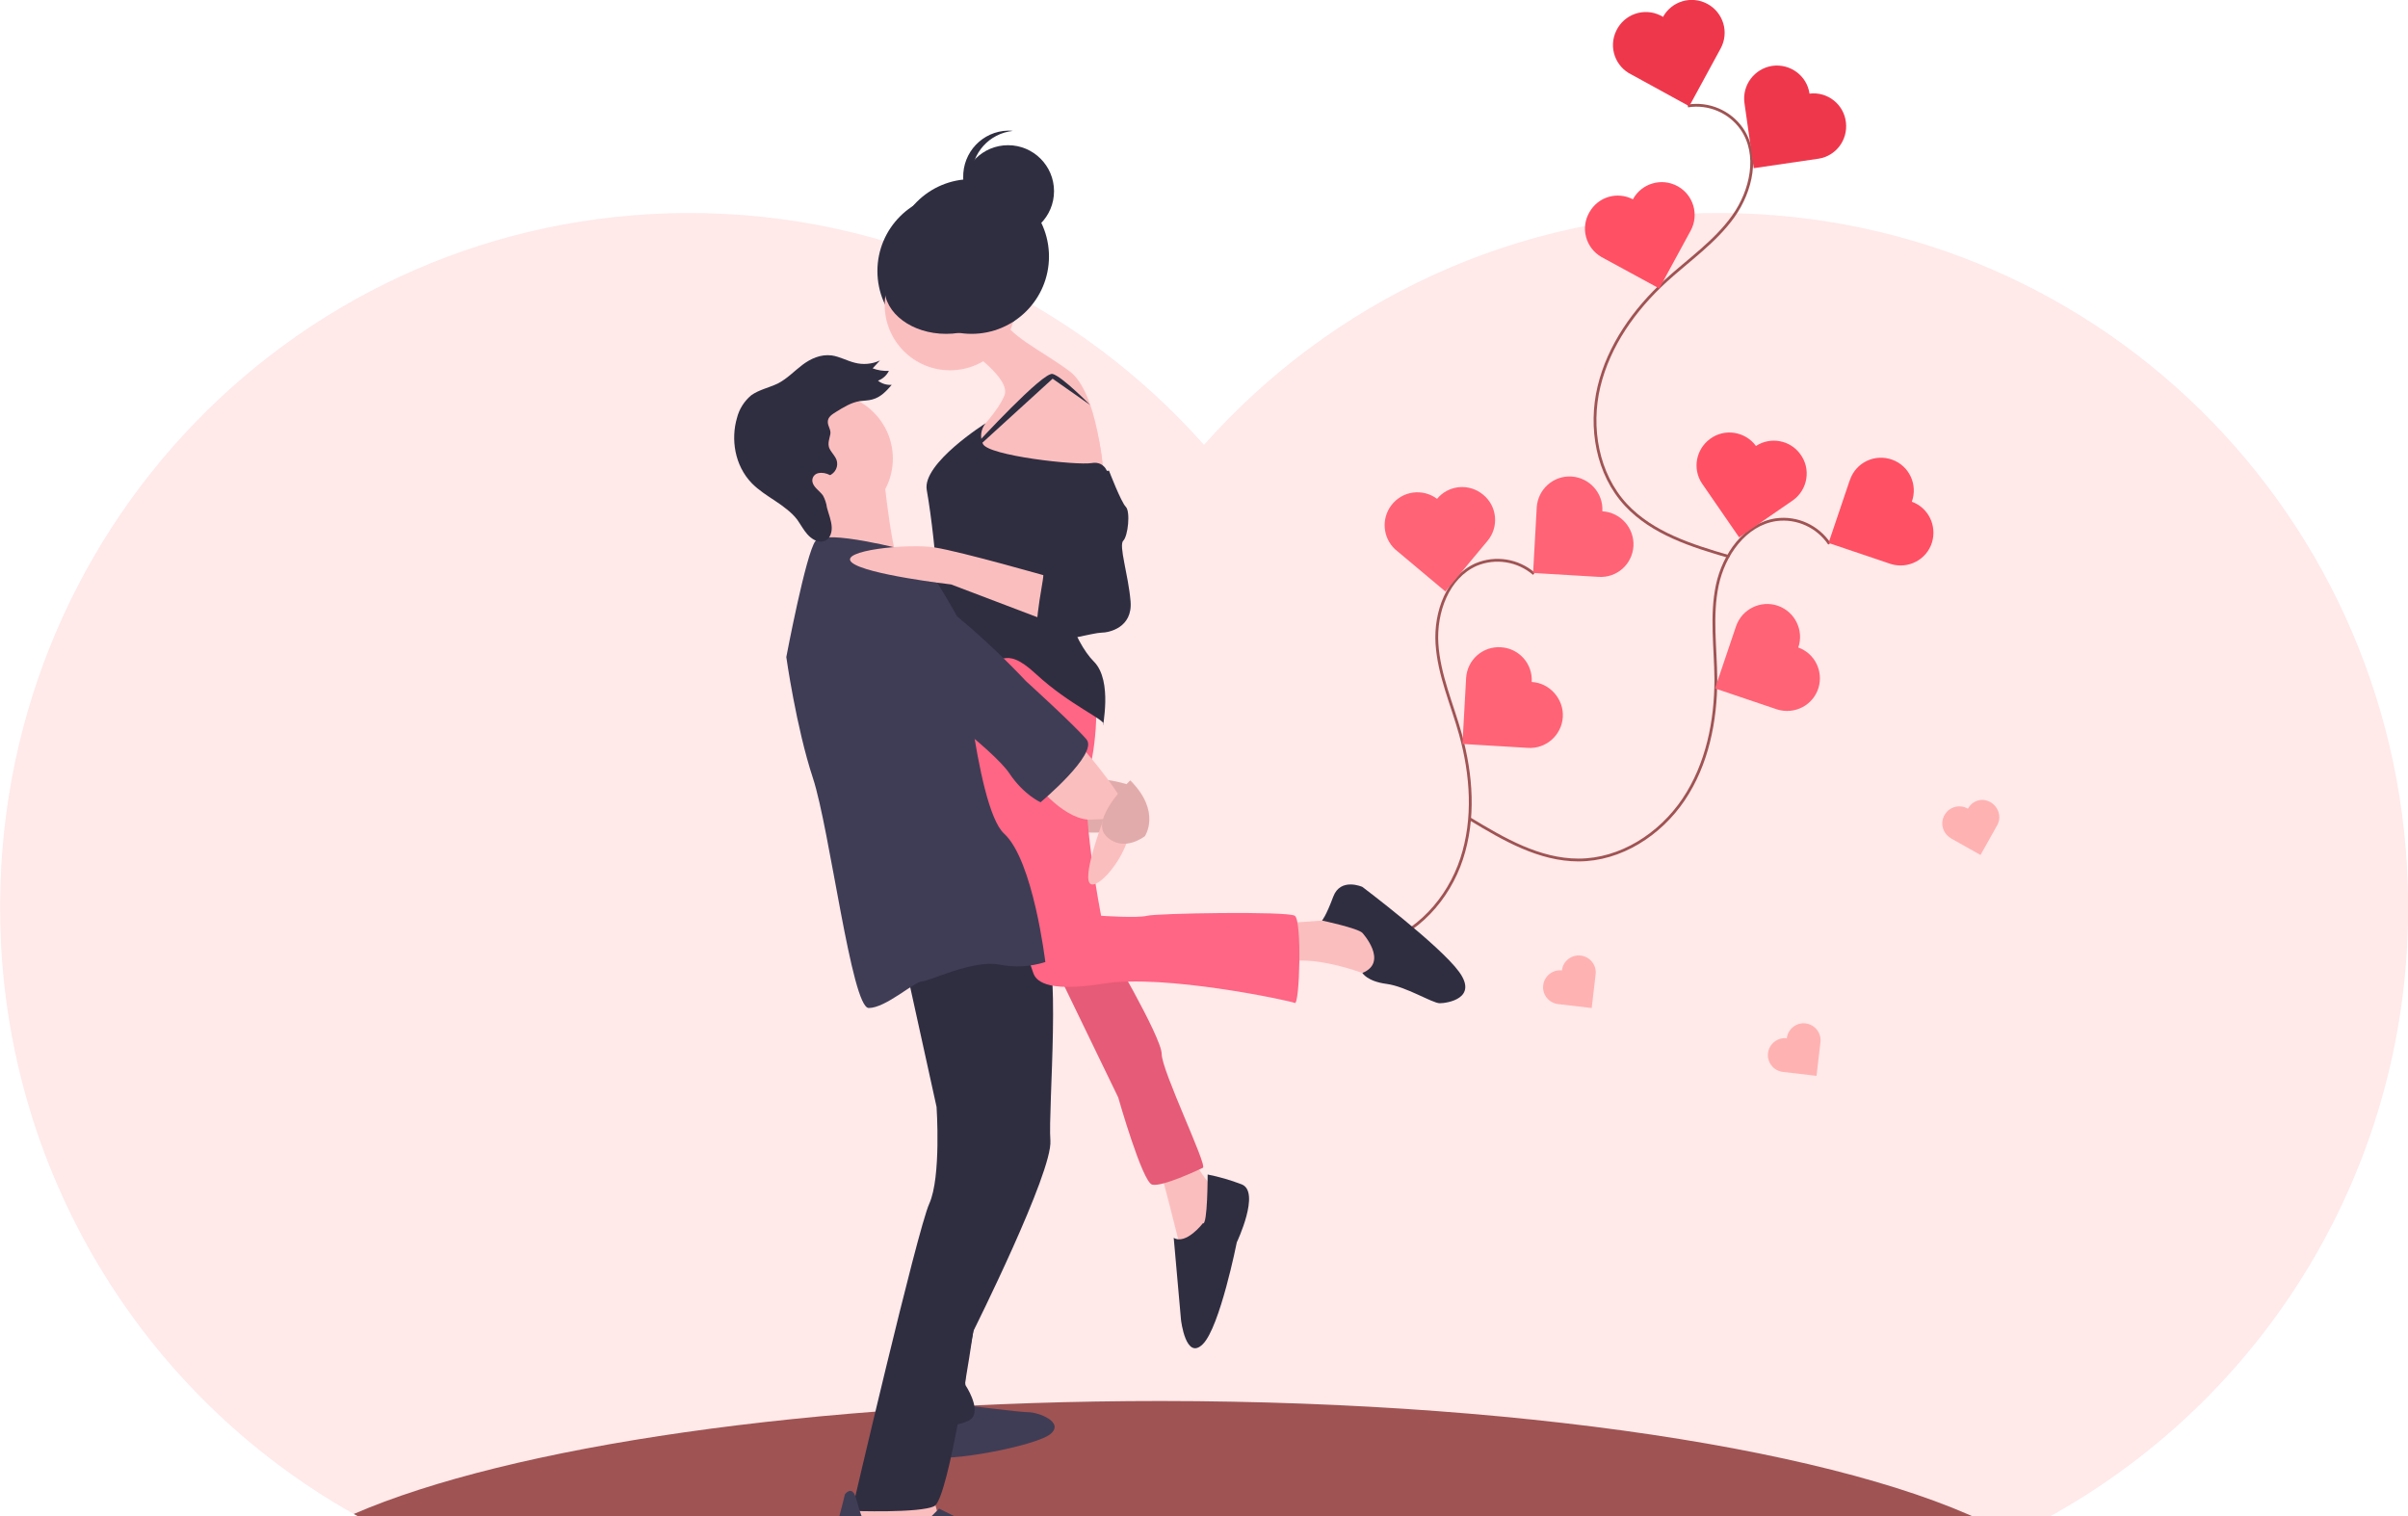 <?xml version="1.0" encoding="utf-8"?>
<!-- Generator: Adobe Illustrator 24.1.0, SVG Export Plug-In . SVG Version: 6.00 Build 0)  -->
<svg version="1.1" id="レイヤー_1" xmlns="http://www.w3.org/2000/svg" xmlns:xlink="http://www.w3.org/1999/xlink" x="0px"
	 y="0px" viewBox="0 0 859 540.9" style="enable-background:new 0 0 859 540.9;" xml:space="preserve">
<style type="text/css">
	.st0{clip-path:url(#SVGID_2_);}
	.st1{opacity:0.37;fill:#FFC3C3;enable-background:new    ;}
	.st2{fill:#9F5353;}
	.st3{fill:none;stroke:#9F5353;stroke-miterlimit:10;}
	.st4{fill:#FF6375;}
	.st5{fill:#FF5064;}
	.st6{fill:#EF374C;}
	.st7{fill:#FBBEBE;}
	.st8{opacity:0.1;enable-background:new    ;}
	.st9{fill:#2F2E41;}
	.st10{fill:#3F3D56;}
	.st11{fill:#FF6584;}
	.st12{opacity:0.3;}
	.st13{fill:#FF2F2F;}
</style>
<g>
	<defs>
		<rect id="SVGID_1_" width="859" height="540.9"/>
	</defs>
	<clipPath id="SVGID_2_">
		<use xlink:href="#SVGID_1_"  style="overflow:visible;"/>
	</clipPath>
	<g class="st0">
		<g id="グループ_21">
			<path id="パス_9" class="st1" d="M859,328.7c-1.7,94-56.5,178.9-141.4,219.3c-32.7,15.5-68.4,23.5-104.6,23.5
				c-5.2,0-10.4-0.2-15.5-0.5c-111.9-7-224-7-335.9,0c-5.1,0.3-10.3,0.5-15.5,0.5c-42,0.1-83.3-10.8-119.9-31.4
				C49.7,497,1.7,416.6,0.1,328.7C-2.7,190,107.1,76.6,244.9,76c73.4-0.3,139.3,31.7,184.6,82.7c45.3-51,111.2-83,184.6-82.7
				C751.9,76.6,861.7,190,859,328.7z"/>
			<path id="パス_10" class="st2" d="M717.6,548c-32.7,15.5-68.4,23.5-104.6,23.5c-5.2,0-10.4-0.2-15.5-0.5
				c-111.9-7-224-7-335.9,0c-5.1,0.3-10.3,0.5-15.5,0.5c-42,0.1-83.3-10.8-119.9-31.4c55.4-24,163.5-40.3,287.9-40.3
				C551.5,499.9,669.2,519.8,717.6,548z"/>
			<path id="パス_11" class="st3" d="M547.2,204.7c-5.7-4.9-13.7-6.2-20.6-3.3c-10.2,4.5-14.7,17-14,28.2
				c0.7,11.2,5.4,21.6,8.4,32.4c4,14.5,5.1,30.1,0.4,44.4s-15.9,26.8-30.4,30.8c-13.4,3.7-27.7,0-41.1-3.8"/>
			<path id="パス_12" class="st4" d="M571.6,182.4c0.4-6.5-4.6-12-11-12.4c-6.5-0.4-12,4.6-12.4,11l0,0l-1.3,23.4l23.4,1.4
				c6.5,0.4,12-4.5,12.4-11C583,188.3,578.1,182.8,571.6,182.4L571.6,182.4z"/>
			<path id="パス_13" class="st4" d="M546.4,243.3c0.4-6.5-4.5-12-11-12.4s-12,4.5-12.4,11l0,0v0.1l-1.3,23.4l23.4,1.4
				c6.5,0.4,12-4.6,12.4-11S552.8,243.6,546.4,243.3L546.4,243.3z"/>
			<path id="パス_14" class="st4" d="M512.7,178c-5.2-3.9-12.5-2.9-16.4,2.3c-3.6,4.8-3,11.5,1.3,15.6l0,0l18,15.1l15-18
				c4.2-5,3.5-12.4-1.5-16.5c-5-4.2-12.4-3.5-16.5,1.5l0,0L512.7,178z"/>
			<path id="パス_15" class="st3" d="M652.6,194c-4.2-6.2-11.5-9.6-19-8.6c-11.1,1.6-18.7,12.5-21,23.4s-0.6,22.3-0.5,33.5
				c0,15-3.1,30.4-11.5,42.9s-22.5,21.6-37.5,21.6c-14,0-26.7-7.4-38.6-14.6"/>
			<path id="パス_16" class="st5" d="M682,179c2.2-6.1-0.9-12.8-7-15c-6.1-2.2-12.8,0.9-15,7c-0.1,0.2-0.1,0.4-0.2,0.5l0,0
				l-7.5,22.2l22.2,7.5c6.2,1.9,12.8-1.5,14.7-7.7C691,187.5,687.9,181.1,682,179z"/>
			<path id="パス_17" class="st4" d="M641.5,231c2.1-6.1-1.2-12.8-7.3-14.9c-6.1-2.1-12.8,1.2-14.9,7.3l0,0l-7.5,22.2l22.2,7.5
				c6.2,1.9,12.8-1.5,14.7-7.7C650.5,239.5,647.4,233.1,641.5,231L641.5,231z"/>
			<path id="パス_18" class="st5" d="M626.4,159.1c-3.8-5.2-11.2-6.4-16.4-2.5c-5,3.7-6.3,10.6-2.9,15.8l0,0l13.3,19.3l19.3-13.3
				c5.2-3.8,6.4-11.2,2.5-16.4C638.6,157,631.6,155.7,626.4,159.1L626.4,159.1z"/>
			<path id="パス_19" class="st3" d="M602.1,37.8c7.4-1.2,14.9,2,19.2,8.1c6.4,9.2,3.5,22.2-3,31.3s-16,15.6-24.2,23.1
				c-11.1,10.2-20.2,23-23.7,37.6s-0.6,31.2,9.6,42.2c9.5,10.2,23.5,14.6,36.9,18.5"/>
			<path id="パス_20" class="st6" d="M593.2,6.1c3.1-5.7,10.2-7.8,15.9-4.7s7.8,10.2,4.7,15.9l0,0l-11.2,20.6L582,26.6
				c-5.8-2.8-8.3-9.8-5.4-15.7c2.8-5.8,9.8-8.3,15.7-5.4c0.3,0.1,0.5,0.3,0.8,0.4L593.2,6.1z"/>
			<path id="パス_21" class="st5" d="M582.5,71.1c3.1-5.7,10.2-7.8,15.9-4.7c5.7,3.1,7.8,10.2,4.7,15.9l0,0l0,0l-11.2,20.6
				l-20.6-11.2c-5.6-3.2-7.6-10.4-4.3-16C570.1,70.2,576.9,68.2,582.5,71.1L582.5,71.1z"/>
			<path id="パス_22" class="st6" d="M645.5,33.4c6.4-0.8,12.3,3.8,13,10.3c0.7,6.2-3.5,11.9-9.7,12.9l0,0l-23.2,3.4l-3.3-23.2
				c-0.9-6.4,3.5-12.3,9.9-13.3C638.6,22.6,644.6,27,645.5,33.4L645.5,33.4L645.5,33.4z"/>
			<rect id="長方形_36" x="380.3" y="285.8" class="st7" width="21.6" height="11.2"/>
			<rect id="長方形_37" x="380.3" y="285.8" class="st8" width="21.6" height="11.2"/>
			<circle id="楕円形_3" class="st9" cx="340.6" cy="96.7" r="27.6"/>
			<path id="パス_23" class="st7" d="M403.2,280.1c0,0-8.6-2.6-10.4-1.7s6,7.8,6,7.8L403.2,280.1z"/>
			<path id="パス_24" class="st8" d="M403.2,280.1c0,0-8.6-2.6-10.4-1.7s6,7.8,6,7.8L403.2,280.1z"/>
			<path id="パス_25" class="st10" d="M343.6,501.2c0,0,19.9,2.6,23.3,2.6s13,3.5,7.8,7.8c-5.2,4.3-38,10.4-42.3,7.8
				s-10.4-10.4-6.1-11.2S343.6,501.2,343.6,501.2z"/>
			<path id="パス_26" class="st7" d="M308.2,533.1l-6.9,12.1l8.6,4.3l16.4,3.5l8.7-11.2l-3.5-13L308.2,533.1z"/>
			<path id="パス_27" class="st9" d="M354,444.2c0,0-11.2,47.5-9.5,50.1s5.2,9.5,1.7,12.1s-17.3,3.5-17.3,3.5l4.3-25l6-30.2
				L354,444.2z"/>
			<path id="パス_28" class="st9" d="M322.9,344l11.2,50.9c0,0,1.7,25-2.6,34.5s-27.6,109.6-27.6,109.6s24.2,0.9,29.4-1.7
				s13.9-62.4,13.9-62.4s28.4-56.8,27.5-68s4.3-68.2-3-72.5S322.9,344,322.9,344z"/>
			<path id="パス_29" class="st10" d="M324.6,548.6l10.4-10.4c0,0,27.6,13.8,32,14.7s13.8,7.8,4.3,10.4s-44.9,0.9-53.5,0
				s-25.9-1.7-23.3-6.9s6.9-23.3,6.9-23.3s2.4-3.3,3.8,0.9s2.3,10.3,5.7,10.3S324.6,548.6,324.6,548.6z"/>
			<path id="パス_30" class="st7" d="M457.5,329.4l24.2-1.7l16.4,8.6l-1.7,10.4l-6.9,1.7c0,0-19-7.8-30.2-5.2
				S457.5,329.4,457.5,329.4z"/>
			<path id="パス_31" class="st9" d="M486,332.8c0,0,9.5,10.4,0,14.3c0,0,1.7,3,8.6,3.9s16.4,6.9,19,6.9c2.6,0,13.8-1.7,6.9-11.2
				S486,316.4,486,316.4s-7.8-3.5-10.4,3.5s-4,8.5-4,8.5S484.3,331.1,486,332.8z"/>
			<path id="パス_32" class="st7" d="M413.5,415.7c0,0,7.8,29.4,7.8,31.1s10.4-6.9,10.4-6.9l1.7-15.5c0,0-6.9-6.9-6.9-11.2
				S413.5,415.7,413.5,415.7z"/>
			<path id="パス_33" class="st9" d="M429.1,436.4c0,0-6,7.8-10.4,5.2l2.6,29.3c0,0,1.7,14.7,7.8,8.6s12.1-36.3,12.1-36.3
				s8.6-18.1,1.7-20.7c-3.9-1.5-8-2.7-12.1-3.5C430.8,419.1,430.8,437.3,429.1,436.4z"/>
			<path id="パス_34" class="st11" d="M373,338l25.9,53.5c0,0,8.6,30.2,12.1,31.1s16.4-5.2,18.1-6S414.4,382,414.4,376
				s-19.9-39.7-19.9-39.7L373,338z"/>
			<path id="パス_35" class="st8" d="M373,338l25.9,53.5c0,0,8.6,30.2,12.1,31.1s16.4-5.2,18.1-6S414.4,382,414.4,376
				s-19.9-39.7-19.9-39.7L373,338z"/>
			<path id="パス_36" class="st11" d="M391.1,244.7c0,0,0.9,18.1-2.6,30.2s4.3,51.8,4.3,51.8s13,0.9,16.4,0s50.1-1.7,52.7,0
				s1.7,31.9,0,31.1s-46.6-10.4-68.2-6.9s-24.2-1.7-25-3.5s-15.5-48.4-15.5-48.4l-5.2-22.4l-6.9-24.2l4.3-23.3L391.1,244.7z"/>
			<circle id="楕円形_4" class="st7" cx="338.9" cy="108.8" r="23.3"/>
			<circle id="楕円形_5" class="st7" cx="295.2" cy="163.6" r="23.3"/>
			<path id="パス_37" class="st7" d="M345.3,124.7c0,0,15.5,10.4,13,16.4s-9.5,12.9-9.5,12.9l-0.9,9.5l12.9,4.3l32.8,1.7
				c0,0-1.7-29.4-12.1-37.1s-22.4-12.9-24.2-19.8S345.3,124.7,345.3,124.7z"/>
			<path id="パス_38" class="st7" d="M388.2,146c-5.6-10.6-21.5-9.3-24.8,2.2c-0.9,2.8-0.5,5.9,1,8.4c6,10.4,10.4,18.1,10.4,18.1
				l19-1.7C393.7,173.1,394,157,388.2,146z"/>
			<path id="パス_39" class="st9" d="M351.6,151c0,0-22.7,14.3-21,23.8s3.5,25.9,3.5,31.9s6,25,14.7,28.5s8.6-6,20.7,5.2
				s25,16.4,24.2,18.1s3.5-15.5-3.5-22.5s-14.7-26.8-7.8-35.4s13-31.1,13-31.1s-0.9-5.2-6-4.3s-37.1-2.6-38.8-6.9
				C349.5,155.9,349.9,153.1,351.6,151z"/>
			<path id="パス_40" class="st9" d="M348.4,158.3c0,0,23.7-25.8,27.1-24.9s13.4,11.1,13.4,11.1l-13.4-9.4l-27.1,24.7V158.3z"/>
			<path id="パス_41" class="st7" d="M315.1,167.9c0,0,3.2,34.9,7.7,38.2s-33.6,2.4-33.6,2.4s8.6-26.8,3.5-30.2
				S315.1,167.9,315.1,167.9z"/>
			<path id="パス_42" class="st10" d="M323.7,196.4c0,0-29.4-7.8-32.8-3.4s-10.4,41.4-10.4,41.4s3.5,25,9.5,43.2s13.8,82,19.9,82
				s16.4-9.5,19-9.5s18.1-7.8,27.6-6c5.5,1.1,11.1,0.8,16.4-0.9c0,0-4.3-36.3-14.7-45.8s-15.5-75.1-15.5-75.1
				S328.1,194.7,323.7,196.4z"/>
			<path id="パス_43" class="st7" d="M368.6,278.4c0,0,9.8,13.3,19.6,14l5.5-0.2c0,0-8.6,22.4-4.3,23.3s17.3-16.4,13-25.9
				S385,265.5,385,265.5L368.6,278.4z"/>
			<path id="パス_44" class="st7" d="M403.2,278.4c0,0-14.7,13.8-8.6,19.9s13.8,0,13.8,0S414.4,289.6,403.2,278.4z"/>
			<path id="パス_45" class="st8" d="M403.2,278.4c0,0-14.7,13.8-8.6,19.9s13.8,0,13.8,0S414.4,289.6,403.2,278.4z"/>
			<circle id="楕円形_6" class="st9" cx="346.6" cy="91.5" r="27.6"/>
			<circle id="楕円形_7" class="st9" cx="359.6" cy="68.2" r="16.4"/>
			<path id="パス_46" class="st9" d="M346.6,63c0-8.4,6.3-15.4,14.7-16.3c-0.6-0.1-1.2-0.1-1.7-0.1c-9.1,0.2-16.2,7.7-16,16.8
				c0.2,8.7,7.3,15.8,16,16l0,0c0.6,0,1.2,0,1.8-0.1C353,78.5,346.6,71.4,346.6,63z"/>
			<ellipse id="楕円形_8" class="st9" cx="337.5" cy="102.7" rx="22" ry="16.4"/>
			<path id="パス_47" class="st9" d="M296.2,154.9c-0.3,1.6-1,3.2-0.4,4.9c0.5,1.2,1.5,2.2,2.2,3.4c1.3,2.1,0.6,4.8-1.5,6.1
				c-0.1,0.1-0.2,0.1-0.4,0.2c-1.3-0.7-2.8-1-4.2-0.7c-1.4,0.3-2.3,1.6-2.1,3c0.3,2,2.6,3.3,3.8,5c0.7,1.3,1.2,2.8,1.4,4.3
				c0.6,2.3,1.6,4.6,1.7,7s-1,4.8-3.3,5.1c-1.9,0.3-4-1-5.4-2.6s-2.4-3.5-3.6-5.2c-4.2-5.5-11.3-8-16.2-13
				c-6.2-6.4-7.5-15.8-5.3-23.3c0.8-3.2,2.6-6,5.1-8.1c2.8-2,6.4-2.7,9.5-4.2c3.3-1.7,5.8-4.4,8.7-6.6s6.5-3.9,10.5-3.4
				c2.8,0.4,5.4,1.9,8.2,2.6c3,0.8,6.2,0.5,9-0.8l-2.6,2.8c1.8,0.7,3.8,1,5.8,0.9c-0.8,1.6-2.2,2.9-3.9,3.5c1.4,1.1,3.1,1.6,4.9,1.5
				c-1.9,2.2-3.9,4.4-6.9,5.2c-1.4,0.4-3,0.4-4.5,0.6c-3.1,0.5-5.8,2.2-8.4,3.8c-1.4,0.9-3,1.8-3,3.6
				C295.3,152.1,296.5,153.3,296.2,154.9z"/>
			<path id="パス_48" class="st10" d="M306.5,205c0,0-7.8,28.5,6,34.5s42.3,28.5,47.5,36.3s11.2,10.4,11.2,10.4
				s20.7-17.3,16.4-22.4S366,243,366,243S322,195.5,306.5,205z"/>
			<path id="パス_49" class="st7" d="M374.7,205.9c0,0-31.7-9.1-41.3-10.6s-34.6,1.1-29.5,5.4s35.4,7.8,35.4,7.8l36.3,13.8
				L374.7,205.9z"/>
			<path id="パス_50" class="st9" d="M374.7,170.5c0,0,2.6,17.3,2.6,23.3s4.3,11.2,0.9,11.2s-6-3.4-6,0s-5.2,24.2,0,24.2
				s18.1-3.5,20.7-3.5s11.2-1.7,10.4-11.2s-4.3-19.9-2.6-21.6s2.6-10.4,0.9-12.1s-6-12.9-6-12.9L374.7,170.5z"/>
			<g id="グループ_18" class="st12">
				<path id="パス_51" class="st13" d="M557.2,346.2c-3.3-0.4-6.3,2-6.7,5.3c-0.4,3.3,2,6.3,5.3,6.7l0,0l0,0l12,1.4l1.4-12
					c0.4-3.3-2-6.3-5.3-6.7C560.6,340.5,557.5,342.9,557.2,346.2L557.2,346.2L557.2,346.2z"/>
			</g>
			<g id="グループ_19" class="st12">
				<path id="パス_52" class="st13" d="M702,288.5c-2.9-1.7-6.6-0.7-8.3,2.2c-1.7,2.9-0.7,6.6,2.2,8.3l0,0l0.1,0.1l10.5,5.9
					l5.9-10.5c1.7-2.9,0.6-6.6-2.3-8.3S703.7,285.5,702,288.5L702,288.5L702,288.5L702,288.5z"/>
			</g>
			<g id="グループ_20" class="st12">
				<path id="パス_53" class="st13" d="M637.4,370.4c-3.3-0.4-6.3,2-6.7,5.3c-0.4,3.3,2,6.3,5.3,6.7l0,0l0,0l12,1.4l1.4-12
					c0.4-3.3-2-6.3-5.3-6.7C640.8,364.7,637.8,367.1,637.4,370.4L637.4,370.4L637.4,370.4z"/>
			</g>
		</g>
	</g>
</g>
</svg>
